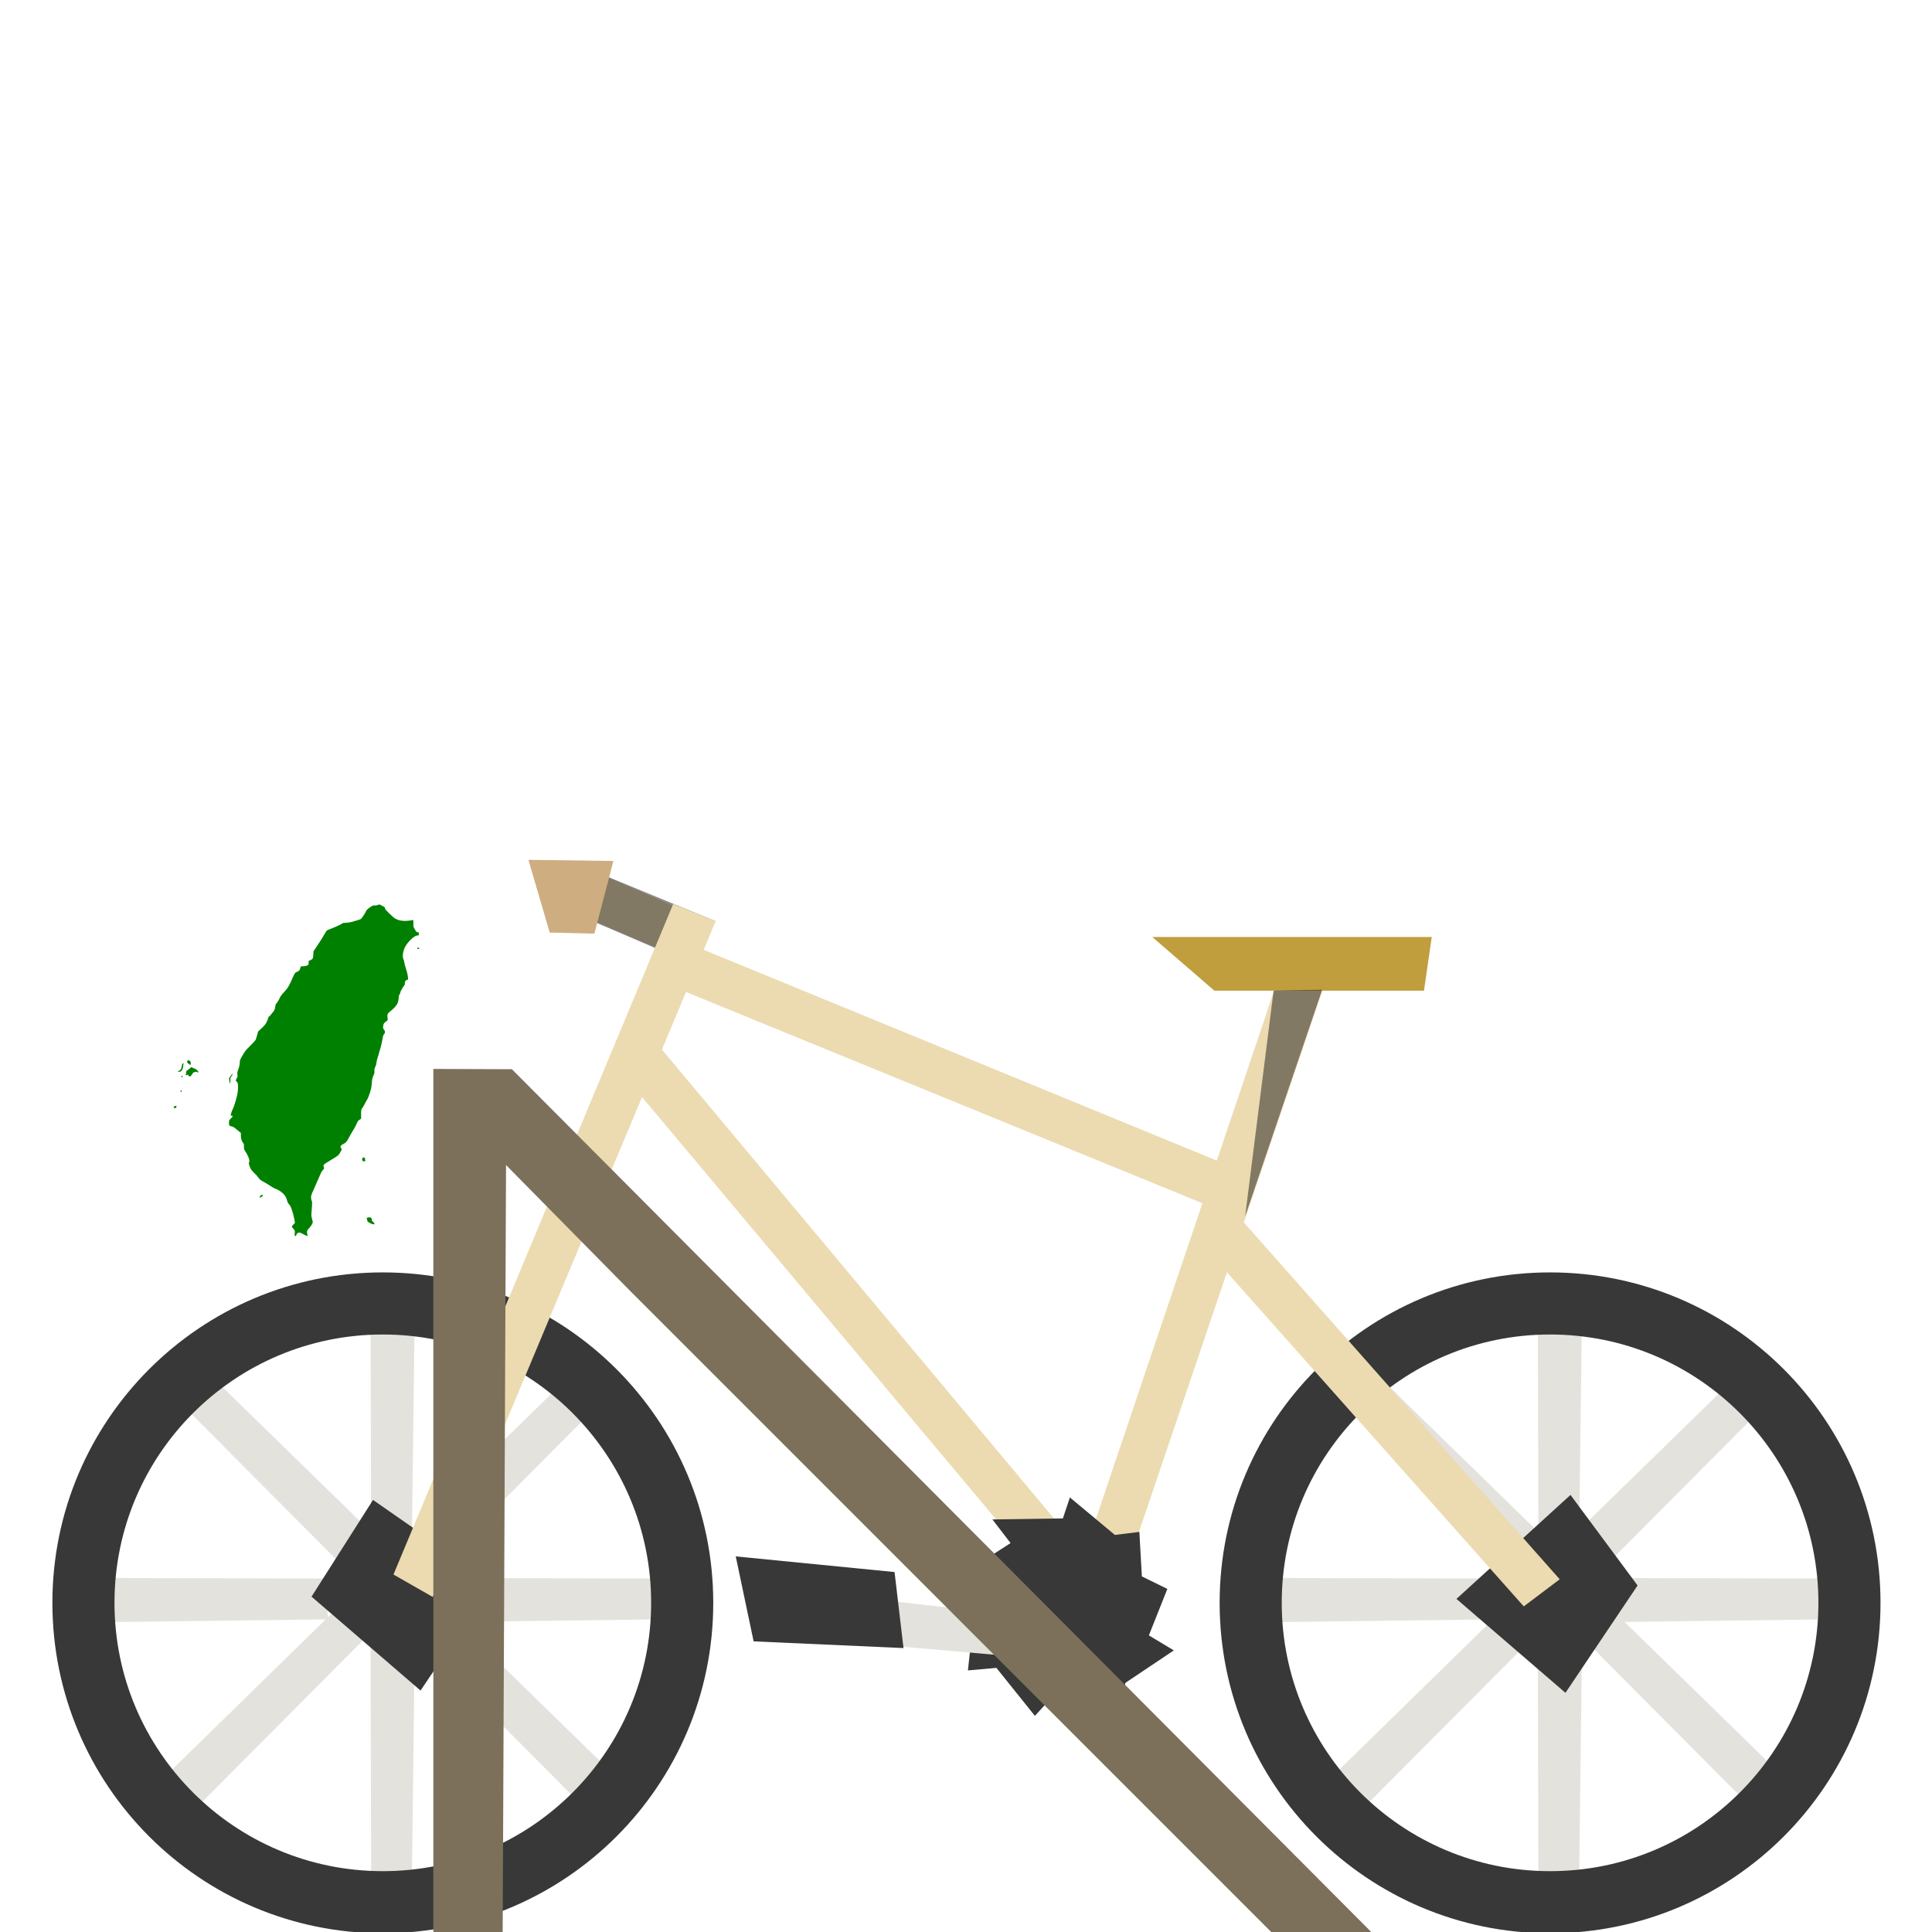 <?xml version="1.0" encoding="UTF-8" standalone="no"?>
<svg
   width="144px"
   height="144px"
   version="1.1"
   xml:space="preserve"
   style="fill-rule:evenodd;clip-rule:evenodd;stroke-linejoin:round;stroke-miterlimit:1.414;"
   id="svg155"
   sodipodi:docname="bike-rack-perpendicular-left.svg"
   inkscape:version="1.1 (c68e22c387, 2021-05-23)"
   xmlns:inkscape="http://www.inkscape.org/namespaces/inkscape"
   xmlns:sodipodi="http://sodipodi.sourceforge.net/DTD/sodipodi-0.dtd"
   xmlns="http://www.w3.org/2000/svg"
   xmlns:svg="http://www.w3.org/2000/svg"><defs
     id="defs159" /><sodipodi:namedview
     id="namedview157"
     pagecolor="#ffffff"
     bordercolor="#666666"
     borderopacity="1.0"
     inkscape:pageshadow="2"
     inkscape:pageopacity="0.0"
     inkscape:pagecheckerboard="0"
     showgrid="false"
     inkscape:zoom="3.6111111"
     inkscape:cx="71.861538"
     inkscape:cy="72.138462"
     inkscape:window-width="1366"
     inkscape:window-height="705"
     inkscape:window-x="-8"
     inkscape:window-y="-8"
     inkscape:window-maximized="1"
     inkscape:current-layer="svg155" /><g
     id="g153"><g
       id="bike-rack-perpendicular-left"
       transform="matrix(0.5,0,0,0.5,-140.082,-156)"><g
         transform="matrix(2,9.86076e-32,1.97215e-31,2,9.99687e-05,-623.809)"
         id="g4"><path
           d="M243.088,570.728l-1.905,2.396l11.826,11.887l2.666,-2.006l-12.587,-12.277Z"
           style="fill:#e4e2dc;fill-rule:nonzero;"
           id="path2" /></g><g
         transform="matrix(2,9.86076e-32,1.97215e-31,2,9.99687e-05,-623.809)"
         id="g8"><path
           d="M260.588,588.229l-1.905,2.396l11.826,11.887l2.666,-2.006l-12.587,-12.277Z"
           style="fill:#e4e2dc;fill-rule:nonzero;"
           id="path6" /></g><g
         transform="matrix(2,9.86076e-32,1.97215e-31,2,9.99687e-05,-623.809)"
         id="g12"><path
           d="M269.27,570.728l1.905,2.396l-11.826,11.887l-2.666,-2.006l12.587,-12.277Z"
           style="fill:#e4e2dc;fill-rule:nonzero;"
           id="path10" /></g><g
         transform="matrix(2,9.86076e-32,1.97215e-31,2,9.99687e-05,-623.809)"
         id="g16"><path
           d="M253.02,586.979l1.88,2.422l-13.018,13.078l-2.699,-1.973l13.837,-13.527Z"
           style="fill:#e4e2dc;fill-rule:nonzero;"
           id="path14" /></g><g
         transform="matrix(2,9.86076e-32,1.97215e-31,2,9.99687e-05,-623.809)"
         id="g20"><path
           d="M276.298,588.602l-0.348,-3.042l-16.767,-0.043l-0.467,3.304l17.582,-0.219Z"
           style="fill:#e4e2dc;fill-rule:nonzero;"
           id="path18" /></g><g
         transform="matrix(2,9.86076e-32,1.97215e-31,2,9.99687e-05,-623.809)"
         id="g24"><path
           d="M251.55,588.602l-0.348,-3.043l-16.767,-0.043l-0.467,3.305l17.582,-0.219Z"
           style="fill:#e4e2dc;fill-rule:nonzero;"
           id="path22" /></g><g
         transform="matrix(2,9.86076e-32,1.97215e-31,2,9.99687e-05,-623.809)"
         id="g28"><path
           d="M257.785,607.864l-3.041,-0.361l-0.043,-17.484l3.303,-0.486l-0.219,18.331Z"
           style="fill:#e4e2dc;fill-rule:nonzero;"
           id="path26" /></g><g
         transform="matrix(2,9.86076e-32,1.97215e-31,2,9.99687e-05,-623.809)"
         id="g32"><path
           d="M257.785,582.365l-3.041,-0.348l-0.043,-16.767l3.303,-0.467l-0.219,17.582Z"
           style="fill:#e4e2dc;fill-rule:nonzero;"
           id="path30" /></g><g
         transform="matrix(2,9.86076e-32,1.97215e-31,2,9.99687e-05,-623.809)"
         id="g36"><path
           d="M235.615,587.37c0,-11.046 8.954,-20 20,-20c11.046,0 20,8.954 20,20c0,11.046 -8.954,20 -20,20c-11.046,0 -20,-8.954 -20,-20M230.987,587.371c0,13.602 11.026,24.628 24.628,24.628c13.603,0 24.629,-11.026 24.629,-24.628c0,-13.603 -11.026,-24.629 -24.629,-24.629c-13.602,0 -24.628,11.026 -24.628,24.629"
           style="fill:#373837;fill-rule:nonzero;"
           id="path34" /></g><g
         transform="matrix(2,9.86076e-32,1.97215e-31,2,9.99687e-05,-623.809)"
         id="g40"><path
           d="M221.53,584.538l-32.294,-38.626l-2.595,2.218l32.081,38.266l2.808,-1.858Z"
           style="fill:#ecdbb1;fill-rule:nonzero;"
           id="path38" /></g><g
         transform="matrix(2,9.86076e-32,1.97215e-31,2,9.99687e-05,-623.809)"
         id="g44"><path
           d="M232.729,555.21l-42.622,-17.507l-1.261,3.172l42.297,17.301l1.586,-2.966Z"
           style="fill:#ecdbb1;fill-rule:nonzero;"
           id="path42" /></g><g
         transform="matrix(2,9.86076e-32,1.97215e-31,2,9.99687e-05,-623.809)"
         id="g48"><path
           d="M193.207,536.727l-8.768,-3.857l-1.273,3.167l8.721,3.763l1.32,-3.073Z"
           style="fill:#ecdbb1;fill-rule:nonzero;"
           id="path46" /></g><g
         transform="matrix(2,9.86076e-32,1.97215e-31,2,9.99687e-05,-623.809)"
         id="g52"><path
           d="M223.641,586.017l15.789,-46.584l-3.246,-1.058l-15.594,46.221l3.051,1.421Z"
           style="fill:#ecdbb1;fill-rule:nonzero;"
           id="path50" /></g><g
         transform="matrix(2,9.86076e-32,1.97215e-31,2,9.99687e-05,-623.809)"
         id="g56"><path
           d="M246.797,537.741l-0.579,4.002l-15.626,-0.001l-4.628,-4.001l20.833,0Z"
           style="fill:#c09e3e;fill-rule:nonzero;"
           id="path54" /></g><g
         transform="matrix(2,9.86076e-32,1.97215e-31,2,9.99687e-05,-623.809)"
         id="g60"><path
           d="M219.825,579.514l-0.521,1.564l-5.254,0.076l1.353,1.763l-4.147,2.67l1.563,1.404l-0.595,5.416l2.124,-0.188l2.869,3.576l1.602,-1.751l4.769,1.23l0.372,-1.938l3.614,-2.422l-1.862,-1.117l1.378,-3.465l-1.9,-0.931l-0.186,-3.317l-1.826,0.224l-3.353,-2.794Z"
           style="fill:#373837;fill-rule:nonzero;"
           id="path58" /></g><g
         transform="matrix(2,9.86076e-32,1.97215e-31,2,9.99687e-05,-623.809)"
         id="g71"><clipPath
           id="tag1"><rect
             x="183.698"
             y="532.87"
             width="9.726"
             height="5.706"
             id="rect62" /></clipPath><g
           clip-path="url(#tag1)"
           id="g69"><g
             opacity="0.5"
             id="g67"><path
               d="M184.44,532.87l-0.742,3.456l5.25,2.25l4.476,-2.01l-8.984,-3.696Z"
               style="fill:#171817;fill-rule:nonzero;"
               id="path65" /></g></g></g><g
         transform="matrix(2,9.86076e-32,1.97215e-31,2,9.99687e-05,-623.809)"
         id="g75"><path
           d="M181.053,537.41l3.331,0.083l1.418,-5.417l-6.333,-0.083l1.584,5.417Z"
           style="fill:#cead80;fill-rule:nonzero;"
           id="path73" /></g><g
         transform="matrix(2,9.86076e-32,1.97215e-31,2,9.99687e-05,-623.809)"
         id="g79"><path
           d="M156.088,570.728l-1.905,2.396l11.826,11.887l2.666,-2.006l-12.587,-12.277Z"
           style="fill:#e4e2dc;fill-rule:nonzero;"
           id="path77" /></g><g
         transform="matrix(2,9.86076e-32,1.97215e-31,2,9.99687e-05,-623.809)"
         id="g83"><path
           d="M173.588,588.229l-1.905,2.396l11.826,11.887l2.666,-2.006l-12.587,-12.277Z"
           style="fill:#e4e2dc;fill-rule:nonzero;"
           id="path81" /></g><g
         transform="matrix(2,9.86076e-32,1.97215e-31,2,9.99687e-05,-623.809)"
         id="g87"><path
           d="M182.27,570.728l1.905,2.396l-11.826,11.887l-2.666,-2.006l12.587,-12.277Z"
           style="fill:#e4e2dc;fill-rule:nonzero;"
           id="path85" /></g><g
         transform="matrix(2,9.86076e-32,1.97215e-31,2,9.99687e-05,-623.809)"
         id="g91"><path
           d="M166.02,586.979l1.88,2.422l-13.018,13.078l-2.699,-1.973l13.837,-13.527Z"
           style="fill:#e4e2dc;fill-rule:nonzero;"
           id="path89" /></g><g
         transform="matrix(2,9.86076e-32,1.97215e-31,2,9.99687e-05,-623.809)"
         id="g95"><path
           d="M189.298,588.602l-0.348,-3.042l-16.767,-0.043l-0.467,3.304l17.582,-0.219Z"
           style="fill:#e4e2dc;fill-rule:nonzero;"
           id="path93" /></g><g
         transform="matrix(2,9.86076e-32,1.97215e-31,2,9.99687e-05,-623.809)"
         id="g99"><path
           d="M164.55,588.602l-0.348,-3.043l-16.767,-0.043l-0.467,3.305l17.582,-0.219Z"
           style="fill:#e4e2dc;fill-rule:nonzero;"
           id="path97" /></g><g
         transform="matrix(2,9.86076e-32,1.97215e-31,2,9.99687e-05,-623.809)"
         id="g103"><path
           d="M170.785,607.864l-3.041,-0.361l-0.043,-17.484l3.303,-0.486l-0.219,18.331Z"
           style="fill:#e4e2dc;fill-rule:nonzero;"
           id="path101" /></g><g
         transform="matrix(2,9.86076e-32,1.97215e-31,2,9.99687e-05,-623.809)"
         id="g107"><path
           d="M170.785,582.365l-3.041,-0.348l-0.043,-16.767l3.303,-0.467l-0.219,17.582Z"
           style="fill:#e4e2dc;fill-rule:nonzero;"
           id="path105" /></g><g
         transform="matrix(2,9.86076e-32,1.97215e-31,2,9.99687e-05,-623.809)"
         id="g111"><path
           d="M257.137,579.327l5,6.75l-5.375,8l-8.125,-7l8.5,-7.75Z"
           style="fill:#373837;fill-rule:nonzero;"
           id="path109" /></g><g
         transform="matrix(2,9.86076e-32,1.97215e-31,2,9.99687e-05,-623.809)"
         id="g115"><path
           d="M167.885,579.701l8.917,6.208l-5.375,8l-8.125,-7l4.583,-7.208Z"
           style="fill:#373837;fill-rule:nonzero;"
           id="path113" /></g><g
         transform="matrix(2,9.86076e-32,1.97215e-31,2,9.99687e-05,-623.809)"
         id="g119"><path
           d="M256.333,585.615l-24.456,-27.629l-2.528,2.293l24.305,27.357l2.679,-2.021Z"
           style="fill:#ecdbb1;fill-rule:nonzero;"
           id="path117" /></g><g
         transform="matrix(2,9.86076e-32,1.97215e-31,2,9.99687e-05,-623.809)"
         id="g123"><path
           d="M148.615,587.37c0,-11.046 8.954,-20 20,-20c11.046,0 20,8.954 20,20c0,11.046 -8.954,20 -20,20c-11.046,0 -20,-8.954 -20,-20M143.987,587.371c0,13.602 11.026,24.628 24.628,24.628c13.603,0 24.629,-11.026 24.629,-24.628c0,-13.603 -11.026,-24.629 -24.629,-24.629c-13.602,0 -24.628,11.026 -24.628,24.629"
           style="fill:#373837;fill-rule:nonzero;"
           id="path121" /></g><g
         transform="matrix(2,9.86076e-32,1.97215e-31,2,9.99687e-05,-623.809)"
         id="g127"><path
           d="M172.336,586.932l21.088,-50.365l-3.166,-1.281l-20.848,49.974l2.926,1.672Z"
           style="fill:#ecdbb1;fill-rule:nonzero;"
           id="path125" /></g><g
         transform="matrix(2,9.86076e-32,1.97215e-31,2,9.99687e-05,-623.809)"
         id="g131"><path
           d="M217.377,588.464l-0.485,3.01l-10.054,-0.879l0.02,-3.315l10.519,1.184Z"
           style="fill:#e4e2dc;fill-rule:nonzero;"
           id="path129" /></g><g
         transform="matrix(2,9.86076e-32,1.97215e-31,2,9.99687e-05,-623.809)"
         id="g135"><path
           d="M206.757,585.076l0.667,5.666l-11.171,-0.5l-1.333,-6.333l11.837,1.167Z"
           style="fill:#373837;fill-rule:nonzero;"
           id="path133" /></g><g
         transform="matrix(2,9.86076e-32,1.97215e-31,2,9.99687e-05,-623.809)"
         id="g146"><clipPath
           id="tag2"><rect
             x="232.885"
             y="541.66"
             width="5.749"
             height="16.916"
             id="rect137" /></clipPath><g
           clip-path="url(#tag2)"
           id="g144"><g
             opacity="0.5"
             id="g142"><path
               d="M235.009,541.743l-2.124,16.833l5.749,-16.916l-3.625,0.083Z"
               style="fill:#171817;fill-rule:nonzero;"
               id="path140" /></g></g></g><g
         transform="matrix(2,9.86076e-32,1.97215e-31,2,9.99687e-05,-623.809)"
         id="g150"><path
           d="M172.38,612l0.001,-64.424l5.854,0.022l64.147,64.402l-7.456,0l-47.891,-47.893l-9.235,-9.365l-0.252,57.257l-5.168,0.001Z"
           style="fill:#7c705b;fill-rule:nonzero;"
           id="path148" /></g></g></g><g
     transform="matrix(0.002,0,0,-0.002,12.934,93.001)"
     fill="#000000"
     stroke="none"
     id="g26"
     style="fill:#008000"><path
       d="m 7610,12773 c -48,-16 -79,-20 -117,-16 -49,5 -57,3 -127,-41 -126,-78 -185,-134 -201,-189 -13,-45 -147,-245 -184,-275 -16,-13 -175,-65 -331,-107 -58,-16 -140,-29 -211,-33 l -115,-8 -110,-61 c -60,-34 -193,-93 -294,-132 -101,-39 -193,-77 -204,-85 -12,-7 -57,-78 -101,-157 -43,-79 -151,-251 -239,-382 l -160,-238 -7,-123 c -8,-149 -16,-164 -110,-209 l -69,-32 6,-46 c 13,-99 -39,-138 -193,-147 l -92,-5 -16,-33 c -8,-18 -18,-47 -21,-66 -9,-47 -47,-83 -110,-103 -69,-22 -91,-53 -169,-235 -31,-74 -87,-191 -123,-259 -57,-105 -86,-144 -190,-260 -112,-123 -129,-147 -178,-251 -35,-74 -70,-131 -98,-160 -41,-43 -43,-49 -54,-132 -12,-99 -35,-150 -96,-217 -23,-25 -54,-65 -70,-88 -16,-23 -43,-51 -61,-61 -26,-16 -33,-28 -38,-63 -3,-24 -27,-86 -53,-138 -41,-83 -61,-109 -158,-207 -61,-61 -124,-121 -139,-132 -25,-18 -33,-39 -62,-156 -19,-74 -44,-154 -55,-178 -14,-26 -92,-112 -204,-223 -172,-171 -185,-187 -257,-310 -115,-195 -129,-227 -129,-285 0,-88 -21,-192 -57,-285 -37,-92 -43,-143 -28,-222 7,-37 3,-49 -29,-106 -20,-36 -36,-72 -36,-80 0,-9 16,-31 35,-49 32,-30 36,-40 45,-114 12,-93 0,-261 -25,-370 -49,-214 -124,-452 -175,-554 -32,-64 -70,-181 -70,-217 0,-6 15,-10 33,-9 27,1 33,-3 35,-23 3,-18 -11,-37 -62,-85 -71,-66 -70,-65 -67,-209 1,-45 30,-77 68,-77 16,0 51,-11 78,-24 44,-20 83,-49 252,-192 l 43,-35 v -95 c 0,-112 29,-209 81,-274 32,-39 33,-43 33,-139 1,-94 2,-100 35,-152 83,-130 102,-166 131,-241 40,-106 45,-143 26,-197 -14,-41 -13,-48 6,-105 50,-149 79,-192 222,-325 26,-23 73,-77 105,-120 79,-103 91,-112 219,-180 61,-33 166,-96 233,-141 67,-45 144,-90 173,-100 183,-63 348,-194 415,-332 17,-35 39,-96 49,-136 15,-59 27,-81 60,-115 22,-23 52,-64 66,-92 47,-95 142,-434 152,-548 l 7,-67 -57,-55 c -69,-68 -71,-86 -11,-145 65,-64 75,-90 63,-179 -10,-87 -7,-101 25,-101 19,0 26,7 30,29 4,17 19,44 35,62 26,29 35,33 80,32 43,-1 68,-10 149,-56 87,-49 163,-79 163,-63 0,3 -7,31 -15,63 -17,63 -12,123 12,161 8,13 40,49 71,80 57,57 122,169 122,210 0,11 -5,33 -11,49 -6,15 -19,68 -29,117 -16,74 -17,103 -9,173 5,46 14,158 19,248 9,158 8,166 -13,212 -16,36 -21,66 -21,118 1,77 4,88 109,320 37,83 114,259 171,392 93,220 107,248 158,305 38,42 54,67 50,78 -4,8 -12,32 -17,52 -21,72 -13,79 235,227 302,181 321,196 379,301 27,47 51,91 55,99 4,8 -4,34 -19,62 -15,26 -27,52 -27,57 0,23 54,72 105,96 92,42 139,95 209,235 34,69 99,183 144,253 72,110 125,212 185,350 12,26 32,46 74,71 47,27 58,38 56,58 -1,13 -2,83 -3,155 -2,142 9,186 55,234 13,14 47,73 76,130 28,58 67,130 88,160 39,57 103,227 146,390 18,64 29,140 35,235 10,154 15,178 66,297 31,72 34,89 32,157 -3,69 0,83 33,156 28,60 38,99 43,155 3,48 20,118 44,191 22,64 45,140 51,170 7,30 25,93 41,140 30,91 80,312 101,441 9,62 17,84 40,108 51,53 51,125 -1,184 -25,28 -30,43 -30,83 0,107 34,170 123,223 47,28 58,53 46,111 -24,128 -7,177 92,256 237,189 306,295 318,484 6,93 10,112 34,148 15,22 27,46 27,53 0,31 23,90 44,115 13,15 26,40 30,56 3,15 21,44 40,65 46,52 56,74 56,127 0,74 36,125 88,125 11,0 23,7 26,16 20,52 -14,240 -78,426 -25,73 -49,167 -54,209 -6,44 -19,93 -33,120 -48,90 -19,304 61,458 109,209 363,440 473,429 31,-3 32,-2 39,42 9,65 3,80 -31,74 -38,-8 -79,35 -131,137 l -40,81 v 125 c 0,111 -2,124 -16,119 -41,-16 -208,-36 -297,-36 -128,0 -234,22 -332,70 -69,34 -101,60 -242,197 -147,144 -163,162 -169,201 -7,42 -8,43 -108,95 l -101,52 z"
       id="path2-8"
       style="fill:#008000" /><path
       d="m 9089,11169 c -14,-27 4,-42 41,-33 33,7 34,9 20,33 -14,27 -46,27 -61,0 z"
       id="path4"
       style="fill:#008000" /><path
       d="m 521,6966 c -18,-19 -21,-30 -15,-49 10,-29 110,-111 124,-102 6,3 10,32 10,64 0,55 -2,60 -34,85 -43,32 -56,33 -85,2 z"
       id="path6-9"
       style="fill:#008000" /><path
       d="m 333,6858 c -11,-14 -19,-43 -35,-133 -13,-71 -52,-119 -110,-137 -49,-15 -39,-28 22,-28 43,0 53,4 85,37 19,20 35,46 35,57 0,12 7,30 15,40 9,12 15,42 15,76 0,31 5,61 11,67 13,13 4,33 -15,33 -8,0 -18,-6 -23,-12 z"
       id="path8"
       style="fill:#008000" /><path
       d="m 640,6713 c -14,-9 -46,-36 -72,-60 -26,-24 -52,-43 -57,-43 -25,0 -41,-33 -41,-84 0,-28 -5,-57 -12,-64 -8,-8 -8,-15 2,-27 12,-14 15,-14 31,1 27,24 63,15 67,-18 3,-26 7,-28 46,-28 41,0 42,1 80,66 30,52 46,70 79,85 52,23 95,24 119,2 17,-16 20,-16 35,0 16,16 14,20 -36,71 -42,42 -64,56 -110,69 -32,9 -64,23 -71,32 -16,19 -30,19 -60,-2 z"
       id="path10-8"
       style="fill:#008000" /><path
       d="m 2125,6399 -57,-82 11,-84 c 6,-46 13,-88 16,-93 17,-28 25,0 25,91 v 100 l 40,59 c 39,57 50,90 31,90 -5,0 -35,-37 -66,-81 z"
       id="path12"
       style="fill:#008000" /><path
       d="m 300,6394 c -11,-12 -10,-18 4,-32 16,-16 18,-16 31,2 11,14 12,23 4,33 -15,17 -24,16 -39,-3 z"
       id="path14-6"
       style="fill:#008000" /><path
       d="m 272,5858 c -19,-19 -15,-48 7,-48 20,0 37,32 26,50 -8,13 -18,13 -33,-2 z"
       id="path16"
       style="fill:#008000" /><path
       d="m 48,5275 c -15,-13 -33,-25 -40,-28 -23,-8 6,-42 40,-45 22,-2 34,3 46,20 37,52 1,93 -46,53 z"
       id="path18-2"
       style="fill:#008000" /><path
       d="m 7046,3349 c -22,-32 -21,-92 2,-112 10,-10 35,-17 55,-17 h 37 v 59 c 0,62 -8,75 -51,86 -21,5 -30,2 -43,-16 z"
       id="path20"
       style="fill:#008000" /><path
       d="m 3248,1956 c -10,-7 -18,-22 -18,-34 0,-11 -7,-23 -16,-26 -8,-3 -12,-10 -9,-16 9,-15 41,-12 55,5 7,9 28,23 47,32 44,21 41,47 -7,50 -19,2 -43,-3 -52,-11 z"
       id="path22-7"
       style="fill:#008000" /><path
       d="m 7233,1124 c -46,-17 -51,-25 -28,-44 9,-8 15,-29 15,-56 0,-43 0,-43 69,-83 81,-47 101,-56 159,-65 40,-6 42,-5 42,18 0,16 -17,40 -55,74 -56,52 -64,69 -42,91 10,10 9,14 -5,22 -10,6 -18,16 -18,24 0,18 -7,22 -55,28 -24,4 -57,0 -82,-9 z"
       id="path24"
       style="fill:#008000" /></g></svg>
